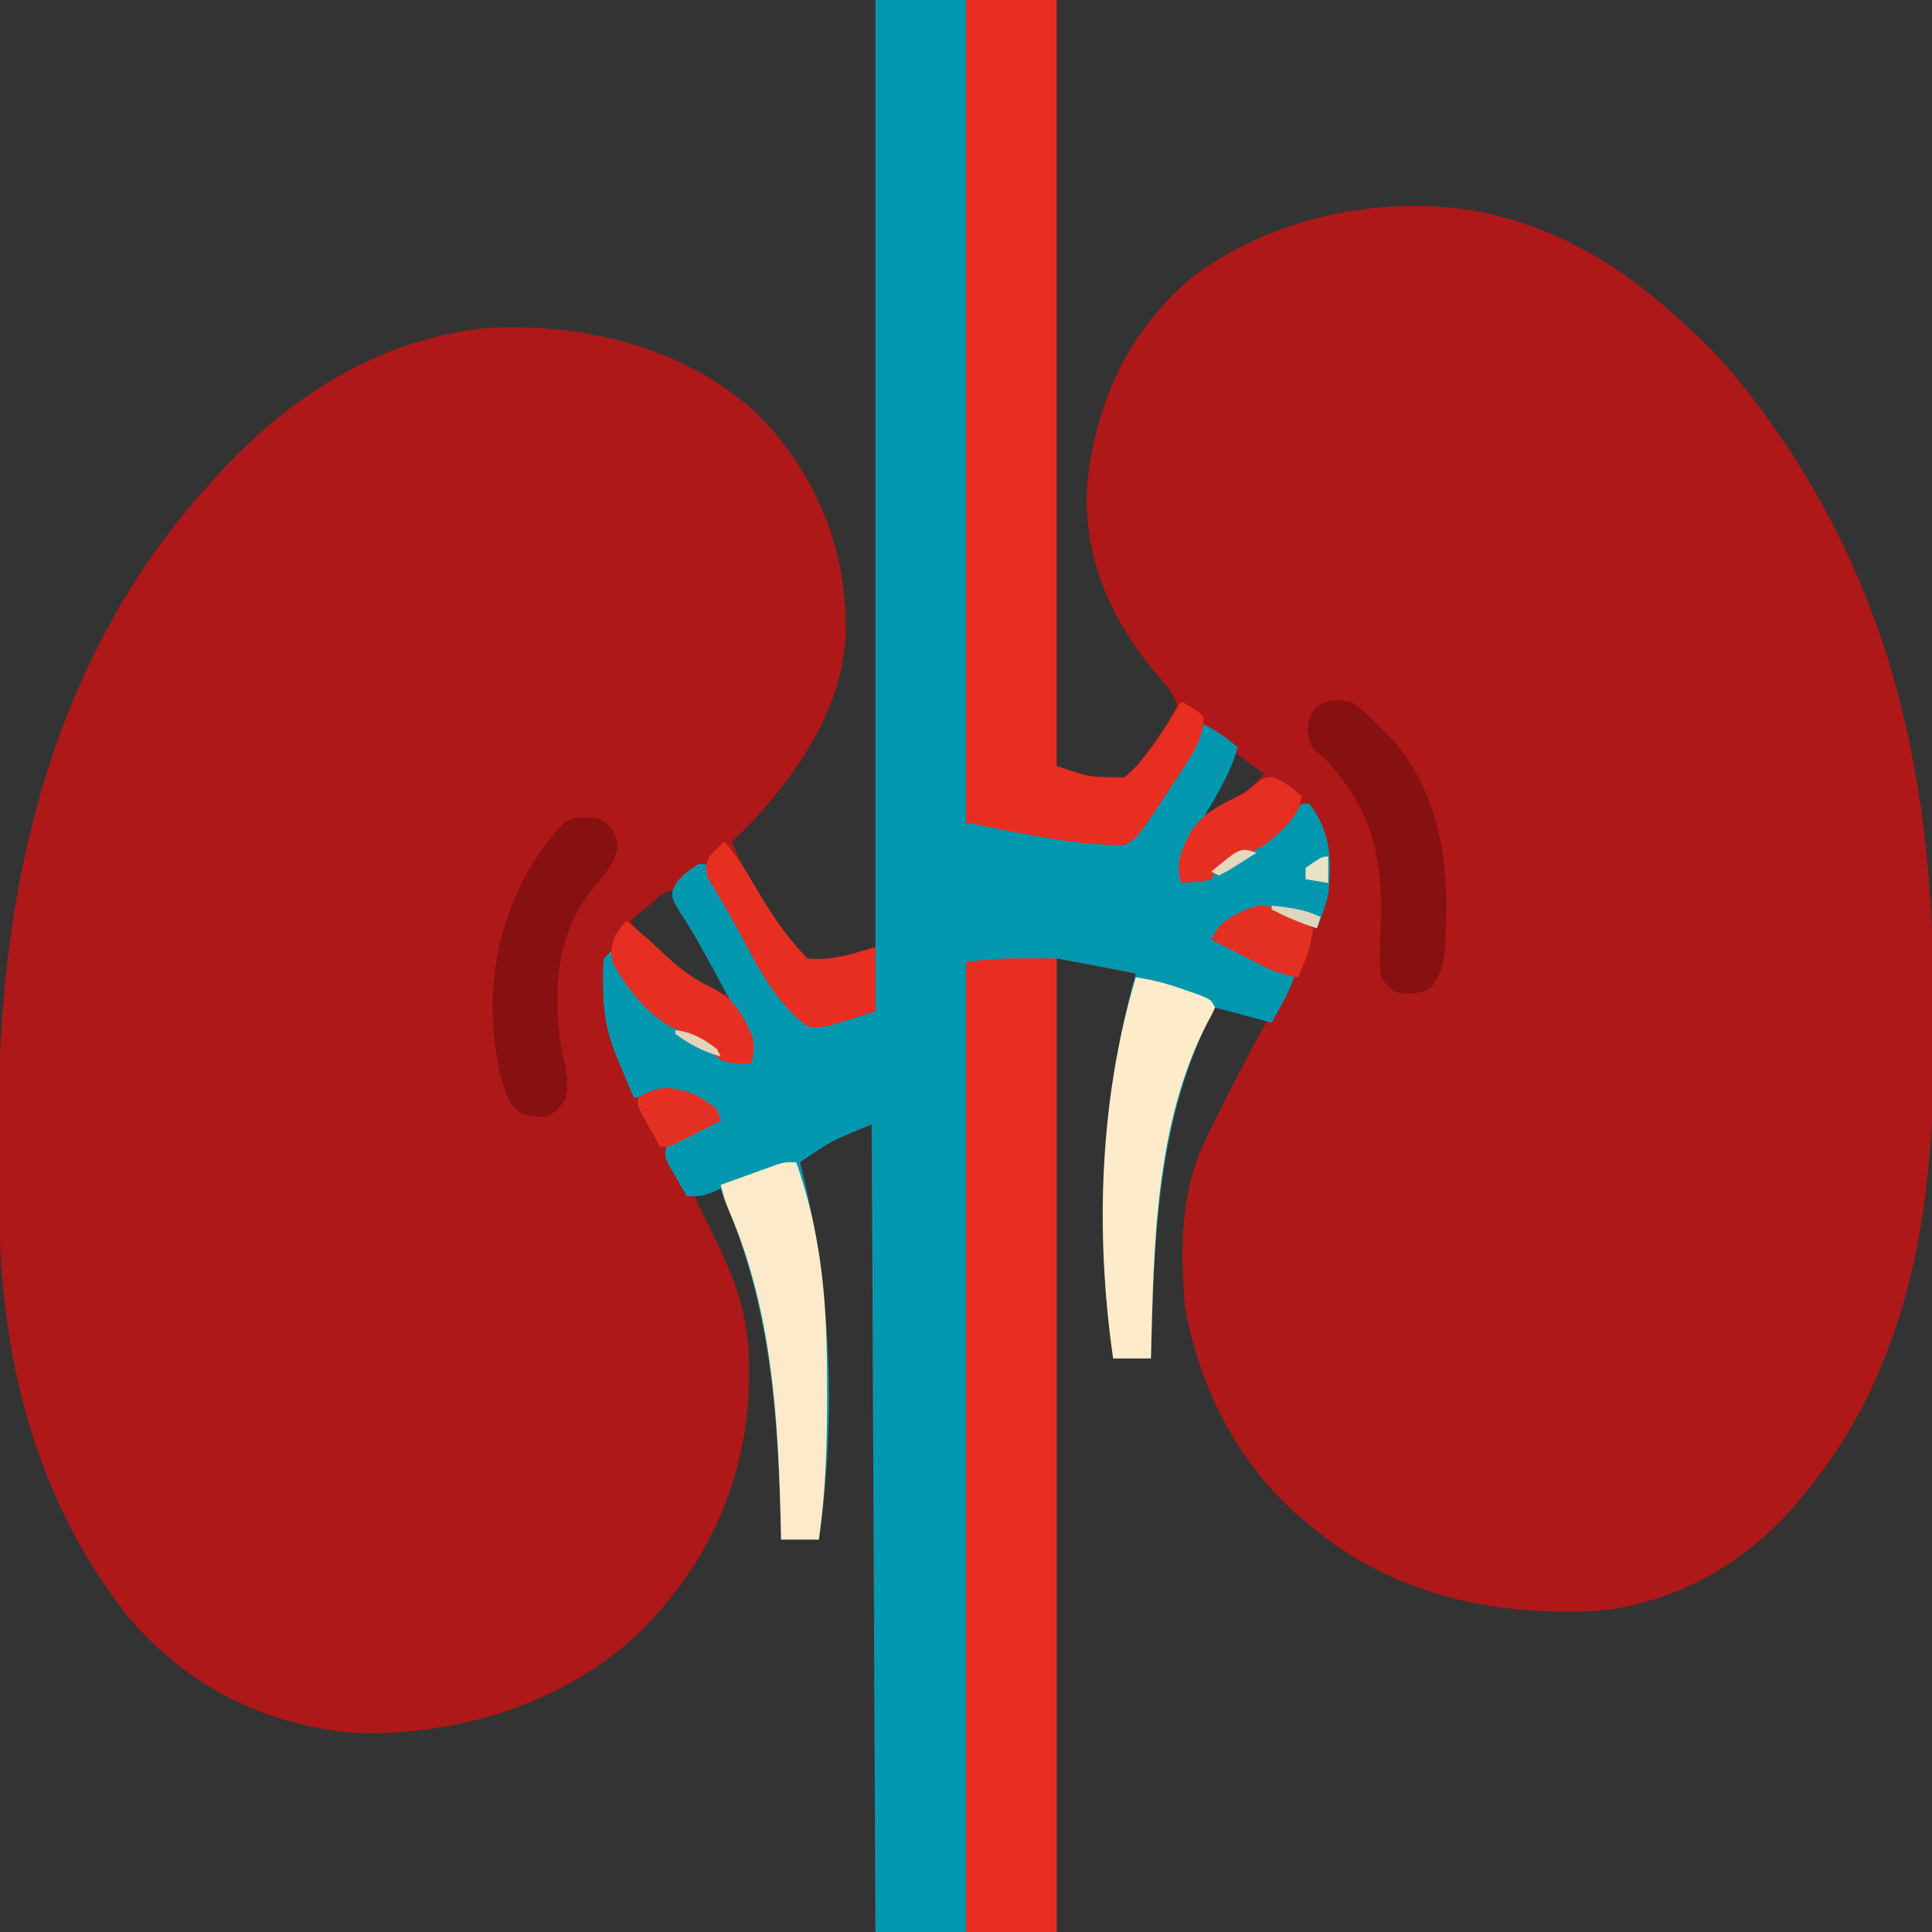 <?xml version="1.0" encoding="UTF-8"?>
<svg version="1.1" xmlns="http://www.w3.org/2000/svg" width="512" height="512">
<rect width="100%" height="100%" fill="#333333" stroke="none"/>
<path d="M0 0 C15.84 0 31.68 0 48 0 C48 66.99 48 133.98 48 203 C57.029 206.052 57.029 206.052 66 206 C68.845 203.694 70.878 200.967 73 198 C73.682 197.063 74.364 196.126 75.066 195.16 C77.808 191.233 77.808 191.233 80 187 C79.125 183.569 76.503 181.072 74.268 178.382 C61.834 163.372 54.567 146.564 56.273 126.84 C58.797 105.719 67.473 87.475 83.73 73.684 C104.074 58.213 130.935 52.268 156.145 55.465 C176.788 58.623 194.468 68.271 210 82 C210.949 82.828 211.898 83.655 212.875 84.508 C218.341 89.365 223.411 94.308 228 100 C228.735 100.897 229.47 101.794 230.227 102.719 C254.475 133.202 269.246 167.786 275.75 206.062 C275.949 207.232 276.148 208.401 276.352 209.605 C279.431 228.823 280.349 247.856 280.316 267.309 C280.313 271.099 280.336 274.889 280.361 278.68 C280.469 320.672 273.857 362.803 246 396 C245.243 396.931 244.487 397.861 243.707 398.82 C230.439 414.361 211.805 424.894 191.281 426.871 C163.941 428.416 136.077 422.3 115 404 C114.192 403.335 113.384 402.67 112.551 401.984 C95.98 387.875 85.707 367.338 82 346 C80.844 330.118 80.783 315.391 88 301 C88.435 300.125 88.435 300.125 88.88 299.232 C93.772 289.41 98.837 279.682 104 270 C103.325 269.867 102.649 269.734 101.953 269.598 C101.061 269.421 100.169 269.244 99.25 269.062 C97.927 268.801 97.927 268.801 96.578 268.535 C94.368 268.076 92.185 267.567 90 267 C74.423 295.172 73.83 328.637 73 360 C69.7 360 66.4 360 63 360 C58.115 326.067 59.768 290.988 69 258 C62.013 256.603 55.004 255.313 48 254 C48 339.14 48 424.28 48 512 C32.16 512 16.32 512 0 512 C-0.33 441.38 -0.66 370.76 -1 298 C-11.337 302.166 -11.337 302.166 -20 308 C-19.746 309.021 -19.492 310.042 -19.23 311.094 C-11.665 342.521 -10.39 375.975 -15 408 C-18.3 408 -21.6 408 -25 408 C-25.022 406.932 -25.022 406.932 -25.044 405.842 C-25.73 375.553 -27.793 346.046 -40 318 C-40.33 317.01 -40.66 316.02 -41 315 C-43.31 315.66 -45.62 316.32 -48 317 C-47.577 317.86 -47.577 317.86 -47.146 318.737 C-45.839 321.404 -44.545 324.077 -43.25 326.75 C-42.807 327.651 -42.363 328.552 -41.906 329.48 C-36.459 340.775 -33.29 350.559 -33.5 363.188 C-33.513 364.369 -33.526 365.551 -33.539 366.769 C-34.123 392.168 -44.48 414.71 -62.547 432.625 C-82.382 451.399 -110.341 459.953 -137.316 459.285 C-161.353 457.424 -181.973 447.185 -197.762 428.816 C-222.754 397.369 -232.055 359.509 -232.203 319.941 C-232.212 318.106 -232.212 318.106 -232.22 316.233 C-232.23 313.649 -232.236 311.064 -232.24 308.48 C-232.25 304.632 -232.281 300.784 -232.312 296.936 C-232.57 236.829 -218.977 175.922 -178 130 C-177.549 129.485 -177.099 128.971 -176.635 128.44 C-157.509 106.646 -133.365 90.362 -104 87 C-78.374 85.378 -52.435 91.385 -32.688 108.375 C-17.918 122.428 -8.907 141.455 -8 162 C-7.96 162.723 -7.92 163.446 -7.879 164.191 C-7.282 184.393 -18.128 201.363 -31 216 C-33.274 218.399 -35.594 220.733 -38 223 C-36.421 227.376 -34.208 231.281 -31.812 235.25 C-31.415 235.91 -31.018 236.57 -30.609 237.251 C-26.943 243.253 -22.989 249.011 -18 254 C-11.226 254.721 -7.058 252.925 0 251 C0 168.17 0 85.34 0 0 Z M95 200 C92.36 205.28 89.72 210.56 87 216 C91.456 214.515 94.06 213.563 97.75 211.062 C98.508 210.558 99.266 210.054 100.047 209.535 C102.243 207.973 102.243 207.973 104 205 C102.879 204.161 101.753 203.329 100.625 202.5 C99.999 202.036 99.372 201.572 98.727 201.094 C97.059 199.822 97.059 199.822 95 200 Z M-60.062 240 C-60.982 240.743 -61.901 241.485 -62.848 242.25 C-63.913 243.116 -63.913 243.116 -65 244 C-58.339 252.238 -51.017 260.065 -41 264 C-40.34 263.67 -39.68 263.34 -39 263 C-45.963 249.186 -45.963 249.186 -54 236 C-56.173 236 -58.494 238.729 -60.062 240 Z " fill="#AE1818" transform="translate(232,0)"/>
<path d="M0 0 C7.92 0 15.84 0 24 0 C24 66.99 24 133.98 24 203 C33.029 206.052 33.029 206.052 42 206 C44.845 203.694 46.878 200.967 49 198 C49.682 197.063 50.364 196.126 51.066 195.16 C53.808 191.233 53.808 191.233 56 187 C55.125 183.569 52.503 181.072 50.268 178.382 C37.834 163.372 30.567 146.564 32.273 126.84 C34.797 105.719 43.473 87.475 59.73 73.684 C80.074 58.213 106.935 52.268 132.145 55.465 C152.788 58.623 170.468 68.271 186 82 C186.949 82.828 187.898 83.655 188.875 84.508 C194.341 89.365 199.411 94.308 204 100 C205.102 101.346 205.102 101.346 206.227 102.719 C230.475 133.202 245.246 167.786 251.75 206.062 C251.949 207.232 252.148 208.401 252.352 209.605 C255.431 228.823 256.349 247.856 256.316 267.309 C256.313 271.099 256.336 274.889 256.361 278.68 C256.469 320.672 249.857 362.803 222 396 C221.243 396.931 220.487 397.861 219.707 398.82 C206.439 414.361 187.805 424.894 167.281 426.871 C139.941 428.416 112.077 422.3 91 404 C90.192 403.335 89.384 402.67 88.551 401.984 C71.98 387.875 61.707 367.338 58 346 C56.84 330.066 56.797 315.411 64 301 C64.553 299.878 65.106 298.756 65.676 297.601 C71.342 286.166 77.055 274.72 84 264 C85.005 262.336 86.008 260.671 87 259 C86.183 258.755 85.365 258.51 84.523 258.258 C80.368 256.775 76.547 254.882 72.625 252.875 C71.889 252.502 71.153 252.13 70.395 251.746 C68.594 250.834 66.797 249.918 65 249 C66.841 244.223 70.018 242.987 74.484 240.926 C77.925 239.659 79.551 239.707 83 241 C86.388 242.571 89.708 244.237 93 246 C95.293 237.83 97.095 227.712 94.102 219.551 C92.931 217.496 92.931 217.496 91 215 C91 214.34 91 213.68 91 213 C90.492 213.447 89.984 213.895 89.461 214.355 C88.024 215.617 86.584 216.875 85.141 218.129 C83.45 219.607 81.783 221.111 80.125 222.625 C76.653 225.264 73.134 227 69.172 228.789 C66.705 229.948 66.705 229.948 65 233 C63.055 233.512 63.055 233.512 60.875 233.688 C58.957 233.842 58.957 233.842 57 234 C55.317 228.364 57.224 224.968 59.852 219.941 C62.941 215.711 66.597 213.805 71.207 211.469 C74.544 209.714 76.584 207.847 79 205 C77.948 204.278 76.896 203.556 75.812 202.812 C72.54 200.483 69.805 197.881 67 195 C65.688 193.972 64.363 192.959 63 192 C62.764 192.656 62.528 193.312 62.285 193.988 C58.156 203.664 51.163 218.383 42 224 C27.858 224 13.9 220.606 0 218 C0 146.06 0 74.12 0 0 Z " fill="#AE1818" transform="translate(256,0)"/>
<path d="M0 0 C7.92 0 15.84 0 24 0 C24 71.94 24 143.88 24 218 C29.28 218.66 34.56 219.32 40 220 C42.798 220.506 45.593 221.038 48.375 221.625 C57.176 223.651 57.176 223.651 66 223 C72.561 217.479 76.822 209.795 81 202.438 C81.584 201.429 82.168 200.42 82.77 199.381 C84.189 196.926 85.599 194.466 87 192 C90.402 193.614 93.103 195.586 96 198 C94.07 205.199 89.947 211.449 86.256 217.857 C83.377 222.987 81.272 227.081 81 233 C83.64 233 86.28 233 89 233 C89.205 232.406 89.41 231.811 89.621 231.199 C91.549 228.124 93.803 227.356 97.062 225.812 C102.872 222.85 106.947 219.552 111.293 214.723 C112.138 213.87 112.138 213.87 113 213 C113.66 213 114.32 213 115 213 C120.706 220.52 120.952 227.806 120 237 C119.253 240.223 118.289 242.939 117 246 C113.787 245.006 110.988 243.993 108.062 242.312 C104.083 240.607 102.164 240.851 98 242 C92.658 244.601 92.658 244.601 89 249 C89.817 249.245 90.635 249.49 91.477 249.742 C95.632 251.225 99.453 253.118 103.375 255.125 C104.111 255.498 104.847 255.87 105.605 256.254 C107.406 257.166 109.203 258.082 111 259 C109.354 263.292 107.326 267.046 105 271 C97.575 269.02 97.575 269.02 90 267 C74.659 295.49 73.837 328.386 73 360 C69.7 360 66.4 360 63 360 C58.115 326.067 59.768 290.988 69 258 C62.013 256.603 55.004 255.313 48 254 C48 339.14 48 424.28 48 512 C32.16 512 16.32 512 0 512 C-0.33 441.38 -0.66 370.76 -1 298 C-11.337 302.166 -11.337 302.166 -20 308 C-19.746 309.021 -19.492 310.042 -19.23 311.094 C-11.665 342.521 -10.39 375.975 -15 408 C-18.3 408 -21.6 408 -25 408 C-25.015 407.288 -25.029 406.576 -25.044 405.842 C-25.73 375.553 -27.793 346.046 -40 318 C-40.33 317.01 -40.66 316.02 -41 315 C-41.742 315.33 -42.485 315.66 -43.25 316 C-46 317 -46 317 -50 317 C-51.033 315.236 -52.051 313.464 -53.062 311.688 C-53.915 310.208 -53.915 310.208 -54.785 308.699 C-56 306 -56 306 -55 303 C-52.348 301.395 -52.348 301.395 -49.062 299.812 C-47.981 299.283 -46.899 298.753 -45.785 298.207 C-43 297 -43 297 -41 297 C-44.764 292.648 -48.327 290.271 -54 289 C-56.663 289.149 -56.663 289.149 -59 290 C-60.664 290.344 -62.331 290.679 -64 291 C-65.151 288.273 -66.296 285.544 -67.438 282.812 C-67.926 281.659 -67.926 281.659 -68.424 280.482 C-71.173 273.879 -72.152 268.531 -72.188 261.312 C-72.206 260.298 -72.206 260.298 -72.225 259.264 C-72.23 257.508 -72.122 255.752 -72 254 C-71.01 253.01 -71.01 253.01 -70 252 C-69.599 252.69 -69.198 253.379 -68.785 254.09 C-63.481 262.858 -58.148 270.969 -48 274 C-42.203 277.391 -42.203 277.391 -41 281 C-38.36 281 -35.72 281 -33 281 C-33.505 275.79 -34.704 272.059 -37.203 267.473 C-37.523 266.88 -37.842 266.287 -38.172 265.677 C-39.188 263.8 -40.219 261.931 -41.25 260.062 C-41.927 258.814 -42.602 257.564 -43.277 256.314 C-46.043 251.221 -48.82 246.19 -52.047 241.371 C-54 238 -54 238 -53.706 235.882 C-52.44 232.506 -49.859 231.1 -47 229 C-46.34 229 -45.68 229 -45 229 C-44.714 229.533 -44.428 230.065 -44.133 230.614 C-38.167 241.684 -32.187 252.665 -25 263 C-24.395 263.88 -23.791 264.761 -23.168 265.668 C-21.554 267.785 -20.169 269.461 -18 271 C-14.079 271.314 -14.079 271.314 -10 270 C-6.7 269.34 -3.4 268.68 0 268 C0 179.56 0 91.12 0 0 Z " fill="#0197AF" transform="translate(232,0)"/>
<path d="M0 0 C0 85.14 0 170.28 0 258 C-7.92 258 -15.84 258 -24 258 C-24 173.19 -24 88.38 -24 1 C-16.102 -0.316 -8.007 0 0 0 Z " fill="#E82E20" transform="translate(280,254)"/>
<path d="M0 0 C7.92 0 15.84 0 24 0 C24 66.99 24 133.98 24 203 C33.029 206.052 33.029 206.052 42 206 C48.391 200.843 52.623 192.822 57 186 C59.468 187.152 61.048 188.048 63 190 C62.935 196.007 59.6 200.449 56.438 205.312 C55.892 206.155 55.346 206.997 54.784 207.865 C45.467 222.043 45.467 222.043 42 224 C27.858 224 13.9 220.606 0 218 C0 146.06 0 74.12 0 0 Z " fill="#E82E20" transform="translate(256,0)"/>
<path d="M0 0 C4.672 0.639 8.873 1.858 13.312 3.438 C14.546 3.869 15.78 4.301 17.051 4.746 C20 6 20 6 21 8 C20.18 9.855 20.18 9.855 18.875 12.188 C5.02 39.13 4.782 71.44 4 101 C0.7 101 -2.6 101 -6 101 C-10.811 67.58 -9.663 32.389 0 0 Z " fill="#FDEBCA" transform="translate(301,259)"/>
<path d="M0 0 C2.544 7.308 4.427 14.502 5.688 22.125 C5.866 23.197 5.866 23.197 6.048 24.291 C7.941 36.337 8.198 48.271 8.188 60.438 C8.188 61.278 8.189 62.118 8.19 62.983 C8.189 75.421 7.775 87.67 6 100 C2.7 100 -0.6 100 -4 100 C-4.015 99.288 -4.029 98.576 -4.044 97.842 C-4.698 68.963 -6.155 39.776 -17.766 12.934 C-18.756 10.58 -19.426 8.468 -20 6 C-17.231 4.994 -14.46 3.995 -11.688 3 C-10.902 2.714 -10.116 2.428 -9.307 2.133 C-8.549 1.862 -7.792 1.591 -7.012 1.312 C-6.315 1.061 -5.619 0.81 -4.901 0.551 C-3 0 -3 0 0 0 Z " fill="#FDEACA" transform="translate(211,308)"/>
<path d="M0 0 C3.221 2.065 3.859 3.413 4.75 7.125 C3.778 12.148 1.384 14.562 -1.895 18.387 C-8.895 27.076 -11.381 36.982 -11.25 47.938 C-11.244 49.125 -11.244 49.125 -11.238 50.337 C-11.167 55.12 -10.709 59.485 -9.465 64.117 C-8.599 67.623 -8.578 70.386 -9 74 C-11.062 77.062 -11.062 77.062 -14 79 C-17.466 79 -19.832 78.921 -22.609 76.73 C-24.282 74.649 -24.892 72.877 -25.625 70.312 C-25.865 69.504 -26.105 68.696 -26.352 67.863 C-30.803 48.207 -28.203 29.334 -18 12 C-8.935 -0.941 -8.935 -0.941 0 0 Z " fill="#871010" transform="translate(159,217)"/>
<path d="M0 0 C3.031 1.994 5.48 4.403 8 7 C8.772 7.723 8.772 7.723 9.559 8.461 C21.382 20.573 25.44 38.009 25.286 54.282 C24.92 69.942 24.92 69.942 21.312 75.688 C17.986 77.576 15.758 77.537 12 77 C9.799 75.381 9.799 75.381 8 73 C7.594 69.951 7.594 69.951 7.715 66.398 C7.741 65.103 7.768 63.807 7.795 62.473 C7.84 61.107 7.888 59.741 7.938 58.375 C8.5 41.896 5.687 28.985 -5.609 16.41 C-7.111 14.844 -7.111 14.844 -9.375 13 C-11 11 -11 11 -11.5 7.5 C-11 4 -11 4 -9.438 1.562 C-5.906 -0.702 -4.139 -0.759 0 0 Z " fill="#871010" transform="translate(358,186)"/>
<path d="M0 0 C3.268 3.865 5.795 7.888 8.312 12.25 C12.271 18.985 16.448 25.448 22 31 C28.399 31.681 33.881 29.813 40 28 C40 33.61 40 39.22 40 45 C25.832 49.58 25.832 49.58 22 49 C12.581 42.341 6.991 29.406 1.49 19.628 C0.505 17.89 -0.504 16.164 -1.537 14.454 C-2.004 13.666 -2.472 12.878 -2.953 12.066 C-3.582 11.031 -3.582 11.031 -4.224 9.975 C-5.19 7.515 -4.974 6.428 -4 4 C-1.938 1.75 -1.938 1.75 0 0 Z " fill="#E62F21" transform="translate(192,223)"/>
<path d="M0 0 C6.367 5.398 6.367 5.398 9.305 8.191 C13.593 12.24 17.374 15.337 22.75 17.812 C28.448 20.694 30.514 24.425 33.172 30.098 C34.063 33.221 33.925 34.925 33 38 C25.727 37.63 25.727 37.63 22.188 34.562 C21.466 33.717 20.744 32.871 20 32 C17.162 29.892 17.162 29.892 14.129 29.164 C6.778 26.429 0.547 18.542 -3.293 11.812 C-4.442 8.866 -4.062 6.919 -3 4 C-1.438 1.625 -1.438 1.625 0 0 Z " fill="#E62F22" transform="translate(166,244)"/>
<path d="M0 0 C3 1.2 5.091 2.867 7.5 5 C6.612 10.856 1.884 14.423 -2.5 18 C-5.608 19.763 -8.722 21.281 -11.996 22.711 C-14.774 23.885 -14.774 23.885 -16.5 27 C-18.445 27.512 -18.445 27.512 -20.625 27.688 C-21.904 27.791 -23.183 27.894 -24.5 28 C-26.182 22.365 -24.278 18.97 -21.648 13.945 C-18.584 9.744 -15.007 7.776 -10.402 5.5 C-7.408 4.075 -7.408 4.075 -4.785 1.812 C-2.5 0 -2.5 0 0 0 Z " fill="#E62F22" transform="translate(337.5,206)"/>
<path d="M0 0 C3.07 1.558 6.051 3.224 9 5 C8.409 9.847 7.021 13.607 5 18 C1.524 17.42 -1.291 16.535 -4.426 14.934 C-5.222 14.531 -6.018 14.128 -6.838 13.713 C-8.063 13.082 -8.063 13.082 -9.312 12.438 C-10.566 11.8 -10.566 11.8 -11.846 11.15 C-13.9 10.106 -15.951 9.055 -18 8 C-15.861 3.285 -13.143 2.062 -8.52 -0.074 C-5.093 -1.333 -3.423 -1.311 0 0 Z " fill="#E43023" transform="translate(339,241)"/>
<path d="M0 0 C2.335 1.158 3.959 2.317 6 4 C6.33 4.99 6.66 5.98 7 7 C4.711 8.172 2.419 9.337 0.125 10.5 C-0.526 10.834 -1.177 11.168 -1.848 11.512 C-6.773 14 -6.773 14 -9 14 C-10.005 12.211 -11.004 10.419 -12 8.625 C-12.835 7.128 -12.835 7.128 -13.688 5.602 C-15 3 -15 3 -15 1 C-9.561 -2.626 -5.864 -2.157 0 0 Z " fill="#E43023" transform="translate(184,290)"/>
<path d="M0 0 C4.714 0.479 8.666 0.968 13 3 C12.67 3.99 12.34 4.98 12 6 C7.766 4.689 3.926 3.056 0 1 C0 0.67 0 0.34 0 0 Z " fill="#DFD5BC" transform="translate(337,240)"/>
<path d="M0 0 C0 2.31 0 4.62 0 7 C-2.97 6.505 -2.97 6.505 -6 6 C-6 5.01 -6 4.02 -6 3 C-1.667 0 -1.667 0 0 0 Z " fill="#E8E3C7" transform="translate(352,227)"/>
<path d="M0 0 C4.517 0.531 7.387 2.29 11 5 C11.33 5.66 11.66 6.32 12 7 C7.391 5.683 3.859 3.848 0 1 C0 0.67 0 0.34 0 0 Z " fill="#E4D3B9" transform="translate(179,273)"/>
<path d="M0 0 C-1.619 1.03 -3.245 2.049 -4.875 3.062 C-5.78 3.631 -6.685 4.199 -7.617 4.785 C-8.404 5.186 -9.19 5.587 -10 6 C-10.66 5.67 -11.32 5.34 -12 5 C-4.286 -1.429 -4.286 -1.429 0 0 Z " fill="#E4D8BE" transform="translate(333,226)"/>
</svg>
